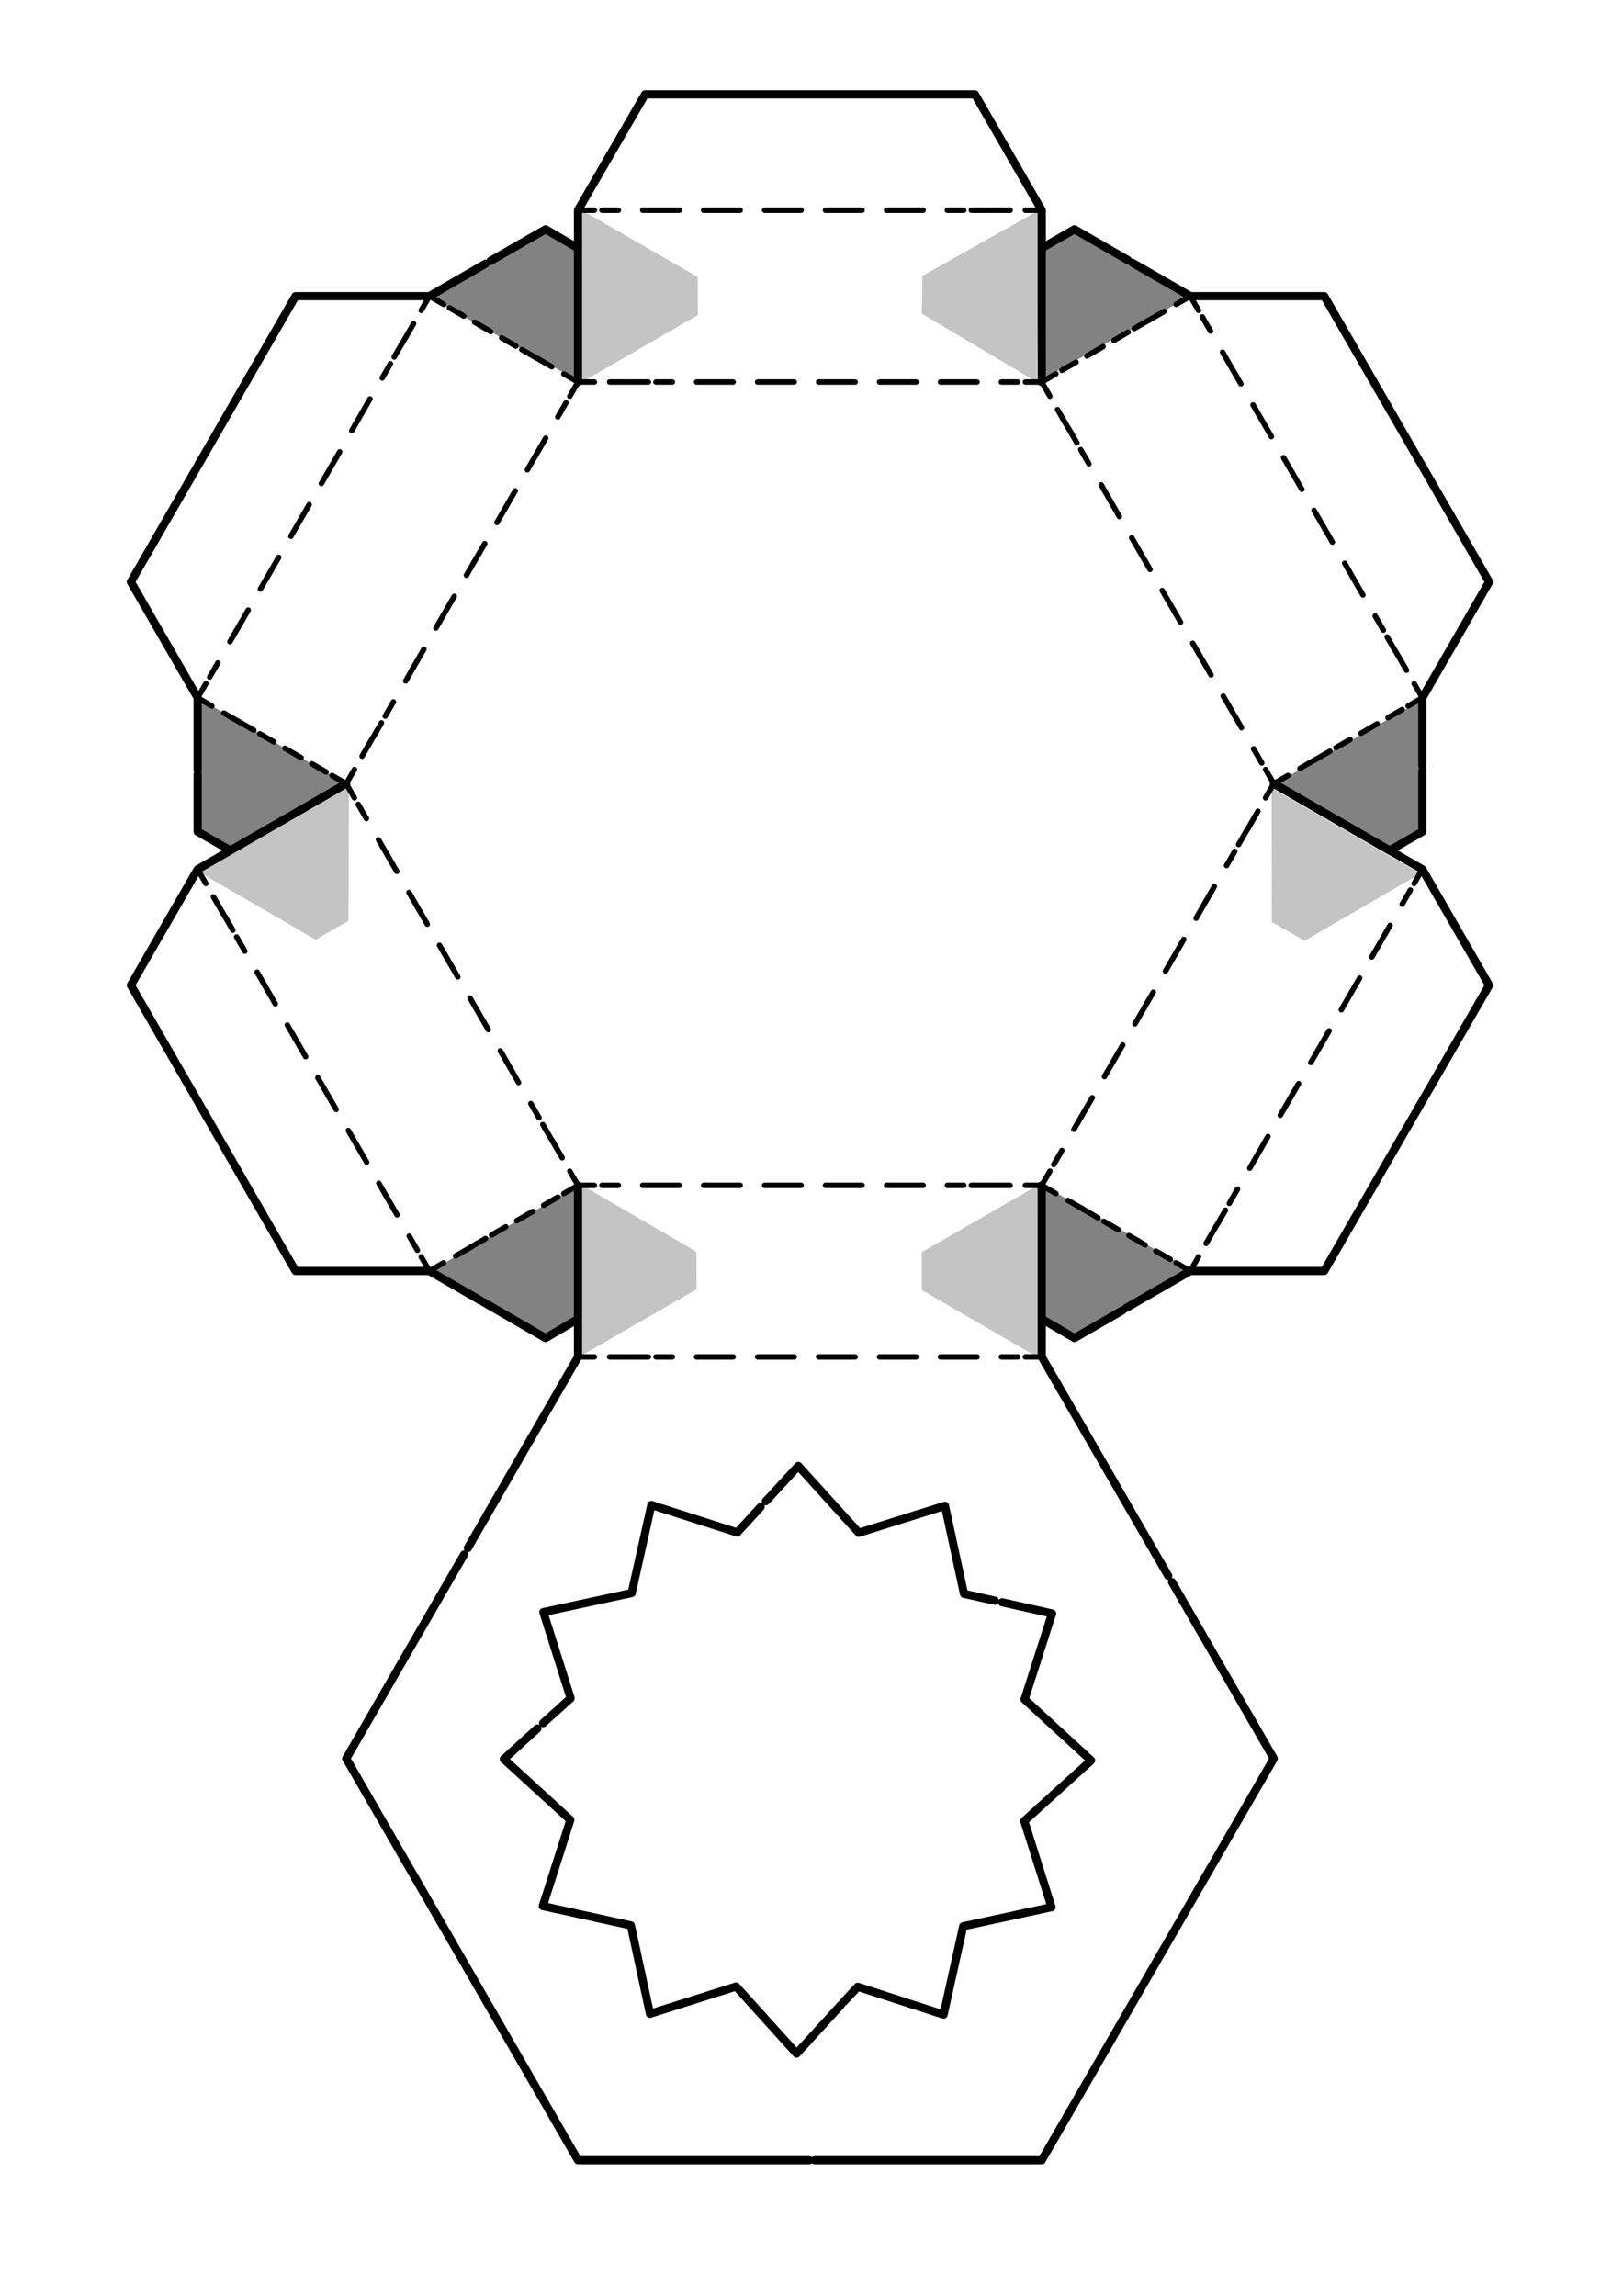 <svg xmlns="http://www.w3.org/2000/svg" xml:space="preserve" id="Layer_1" x="0" y="0" style="enable-background:new 0 0 595.3 841.9" version="1.1" viewBox="0 0 595.3 841.9">
  <style>
    .st0{fill:#828282}.st1{fill:#c4c4c4}.st2{stroke-width:2;stroke-dasharray:6.003}.st2,.st3{fill:none;stroke:#000;stroke-linecap:round;stroke-linejoin:round}.st3,.st4,.st5{stroke-width:2}.st4{fill:none;stroke:#000;stroke-linecap:round;stroke-linejoin:round;stroke-dasharray:.311,.207}.st5{stroke-dasharray:6.855,4.57}.st5,.st6,.st7{fill:none;stroke:#000;stroke-linecap:round;stroke-linejoin:round}.st6{stroke-width:2;stroke-dasharray:.907,.605}.st7{stroke-dasharray:13.412,8.941}.st7,.st8,.st9{stroke-width:2}.st8{fill:none;stroke:#000;stroke-linecap:round;stroke-linejoin:round;stroke-dasharray:13.412,8.941,13.412,8.941}.st9{stroke-dasharray:.29,.193}.st10,.st11,.st9{fill:none;stroke:#000;stroke-linecap:round;stroke-linejoin:round}.st10{stroke-width:2;stroke-dasharray:6.876,4.584}.st11{stroke-dasharray:13.406,8.938}.st11,.st12,.st13{stroke-width:2}.st12{fill:none;stroke:#000;stroke-linecap:round;stroke-linejoin:round;stroke-dasharray:13.406,8.938,13.406,8.938}.st13{stroke-dasharray:.907,.604}.st13,.st14,.st15{fill:none;stroke:#000;stroke-linecap:round;stroke-linejoin:round}.st14{stroke-width:2;stroke-dasharray:6}.st15{stroke-dasharray:.943,.629}.st15,.st16,.st17{stroke-width:2}.st16{fill:none;stroke:#000;stroke-linecap:round;stroke-linejoin:round;stroke-dasharray:13.411,8.941}.st17{stroke-dasharray:13.411,8.941,13.411,8.941}.st17,.st18,.st19{fill:none;stroke:#000;stroke-linecap:round;stroke-linejoin:round}.st18{stroke-width:2;stroke-dasharray:6.855,4.57}.st19{stroke-width:3}
  </style>
  <g id="glue">s
    <path d="M72.5 305v-49.1l54.5 31.5-42.5 24.5zm127.3 186.1-42.6-24.5 54.4-31.6.1 49.1z" class="st0"/>
    <path d="M115.8 344.6 73.4 320l54.6-31.3-.2 49zm139.7 128.2-42.6 24.5.1-62.9 42.4 24.6z" class="st1"/>
    <path d="m383.2 484-.2-49.1 54.6 31.3-42.4 24.7z" class="st0"/>
    <path d="m338.1 459.2 42.6-24.5-.1 63-42.5-24.6z" class="st1"/>
    <path d="M509.5 312.5 467 287.8l54.7-31.2-.2 49zM393.7 83.9l42.3 25-54.9 30.9.6-49.1z" class="st0"/>
    <path d="m466.5 338.1-.1-49.1 54.5 31.4-42.4 24.6zM338.3 101.2l42.8-24.1-.8 63-42.2-25.1z" class="st1"/>
    <path d="m211.6 90.7.6 49-54.9-30.8 42.2-25z" class="st0"/>
    <path d="m256 115.5-42.5 24.6-.1-63 42.5 24.5z" class="st1"/>
  </g>
  <g id="fold">
    <g>
      <path d="m382.1 434.7 5.2 3" class="st2"/>
      <path d="m391.7 440.2 5.2 3" class="st3"/>
      <path d="m397.1 443.3.3.2" class="st4"/>
      <path d="m397.5 443.6 5.2 3m2.2 1.3 5.2 3" class="st3"/>
      <path d="m414.1 453.1 7.9 4.6" class="st5"/>
      <path d="m424 458.8 5.2 3" class="st3"/>
      <path d="m431.4 463.1 5.2 3" class="st2"/>
    </g>
    <g>
      <path d="m436.6 466.1 3-5.2" class="st2"/>
      <path d="m442.4 456 3-5.2" class="st3"/>
      <path d="m445.7 450.3.6-1.1" class="st6"/>
      <path d="m446.5 449 3-5.2m1.4-2.5 3-5.2" class="st3"/>
      <path d="m458.4 428.4 8.9-15.5" class="st7"/>
      <path d="m469.6 409 42.5-73.5" class="st8"/>
      <path d="m514.3 331.6 3-5.2" class="st3"/>
      <path d="m518.7 324 3-5.2" class="st2"/>
    </g>
    <g>
      <path d="m467.2 287.4-3 5.2" class="st2"/>
      <path d="m461.4 297.5-3 5.2" class="st3"/>
      <path d="m458.1 303.2-.6 1.1" class="st6"/>
      <path d="m457.3 304.5-3 5.2m-1.4 2.5-3 5.2" class="st3"/>
      <path d="m445.4 325.1-8.9 15.5" class="st7"/>
      <path d="M434.2 344.5 391.7 418" class="st8"/>
      <path d="m389.5 421.9-3 5.2" class="st3"/>
      <path d="m385.1 429.5-3 5.2" class="st2"/>
    </g>
    <g>
      <path d="m212 140.1-5.2-3" class="st2"/>
      <path d="m202.4 134.5-5.2-3" class="st3"/>
      <path d="m197 131.4-.3-.2" class="st9"/>
      <path d="m196.6 131.2-5.2-3m-2.2-1.3-5.2-3" class="st3"/>
      <path d="m180 121.6-7.9-4.6" class="st10"/>
      <path d="m170.1 115.9-5.2-3" class="st3"/>
      <path d="m162.7 111.6-5.2-3" class="st2"/>
    </g>
    <g>
      <path d="m157.5 108.6-3 5.2" class="st2"/>
      <path d="m151.7 118.7-3 5.2" class="st3"/>
      <path d="m148.4 124.4-.6 1.1" class="st6"/>
      <path d="m147.6 125.7-3 5.2m-1.4 2.5-3 5.2" class="st3"/>
      <path d="m135.7 146.3-8.9 15.5" class="st11"/>
      <path d="m124.6 165.7-42.5 73.5" class="st12"/>
      <path d="m79.9 243.1-3 5.2" class="st3"/>
      <path d="m75.5 250.7-3 5.2" class="st2"/>
    </g>
    <g>
      <path d="m72.5 255.9 5.2 3" class="st2"/>
      <path d="m82.1 261.5 5.2 3" class="st3"/>
      <path d="m87.5 264.6.3.2" class="st9"/>
      <path d="m87.9 264.8 5.2 3m2.2 1.3 5.2 3" class="st3"/>
      <path d="m104.5 274.4 7.9 4.6" class="st10"/>
      <path d="m114.4 280.1 5.2 3" class="st3"/>
      <path d="m121.8 284.4 5.2 3" class="st2"/>
    </g>
    <g>
      <path d="m127 287.4 3-5.2" class="st2"/>
      <path d="m132.8 277.3 3-5.2" class="st3"/>
      <path d="m136.1 271.6.6-1.1" class="st13"/>
      <path d="m136.9 270.3 3-5.2m1.4-2.5 3-5.2" class="st3"/>
      <path d="m148.8 249.7 8.9-15.5" class="st11"/>
      <path d="m159.9 230.3 42.5-73.5" class="st12"/>
      <path d="m204.6 152.9 3-5.2" class="st3"/>
      <path d="m209 145.3 3-5.2" class="st2"/>
    </g>
    <g>
      <path d="M382.1 77.1h-6" class="st14"/>
      <path d="M370.5 77.1h-6" class="st3"/>
      <path d="M363.9 77.1h-1.3" class="st15"/>
      <path d="M362.3 77.1h-6m-2.8 0h-6" class="st3"/>
      <path d="M338.6 77.1h-17.9" class="st16"/>
      <path d="M316.2 77.1h-84.9" class="st17"/>
      <path d="M226.8 77.1h-6" class="st3"/>
      <path d="M218 77.1h-6" class="st14"/>
    </g>
    <g>
      <path d="M212 140.1h6" class="st14"/>
      <path d="M223.6 140.1h6" class="st3"/>
      <path d="M230.2 140.1h1.3" class="st15"/>
      <path d="M231.8 140.1h6m2.8 0h6" class="st3"/>
      <path d="M255.5 140.1h17.9" class="st16"/>
      <path d="M277.9 140.1h84.9" class="st17"/>
      <path d="M367.3 140.1h6" class="st3"/>
      <path d="M376.1 140.1h6" class="st14"/>
    </g>
    <g>
      <path d="M212 497.6h6" class="st14"/>
      <path d="M223.6 497.6h6" class="st3"/>
      <path d="M230.2 497.6h1.3" class="st15"/>
      <path d="M231.8 497.6h6m2.8 0h6" class="st3"/>
      <path d="M255.5 497.6h17.9" class="st16"/>
      <path d="M277.9 497.6h84.9" class="st17"/>
      <path d="M367.3 497.6h6" class="st3"/>
      <path d="M376.1 497.6h6" class="st14"/>
    </g>
    <g>
      <path d="M382.1 434.7h-6" class="st14"/>
      <path d="M370.5 434.7h-6" class="st3"/>
      <path d="M363.9 434.7h-1.3" class="st15"/>
      <path d="M362.3 434.7h-6m-2.8 0h-6" class="st3"/>
      <path d="M338.6 434.7h-17.9" class="st16"/>
      <path d="M316.2 434.7h-84.9" class="st17"/>
      <path d="M226.8 434.7h-6" class="st3"/>
      <path d="M218 434.7h-6" class="st14"/>
    </g>
    <g>
      <path d="m72.5 318.8 3 5.2" class="st2"/>
      <path d="m78.3 328.9 3 5.2" class="st3"/>
      <path d="m81.6 334.6.6 1.1" class="st6"/>
      <path d="m82.4 335.9 3 5.2m1.4 2.5 3 5.2" class="st3"/>
      <path d="m94.3 356.5 8.9 15.5" class="st11"/>
      <path d="m105.4 375.9 42.5 73.5" class="st12"/>
      <path d="m150.1 453.3 3 5.2" class="st3"/>
      <path d="m154.5 460.9 3 5.2" class="st2"/>
    </g>
    <g>
      <path d="m157.5 466.1 5.2-3" class="st2"/>
      <path d="m167.1 460.6 5.2-3" class="st3"/>
      <path d="m172.5 457.5.3-.2" class="st4"/>
      <path d="m172.9 457.2 5.2-3m2.2-1.3 5.2-3" class="st3"/>
      <path d="m189.5 447.7 7.9-4.6" class="st18"/>
      <path d="m199.4 442 5.2-3" class="st3"/>
      <path d="m206.8 437.7 5.2-3" class="st2"/>
    </g>
    <g>
      <path d="m212 434.7-3-5.2" class="st2"/>
      <path d="m206.2 424.6-3-5.2" class="st3"/>
      <path d="m202.9 418.9-.6-1.1" class="st6"/>
      <path d="m202.1 417.6-3-5.2m-1.4-2.5-3-5.2" class="st3"/>
      <path d="m190.2 397-8.9-15.5" class="st11"/>
      <path d="m179.1 377.6-42.5-73.5" class="st12"/>
      <path d="m134.4 300.2-3-5.2" class="st3"/>
      <path d="m130 292.6-3-5.2" class="st2"/>
    </g>
    <g>
      <path d="m467.2 287.4 5.2-3" class="st2"/>
      <path d="m476.8 281.8 5.2-3" class="st3"/>
      <path d="m482.2 278.7.3-.2" class="st9"/>
      <path d="m482.6 278.5 5.2-3m2.2-1.3 5.2-3" class="st3"/>
      <path d="m499.2 268.9 7.9-4.6" class="st10"/>
      <path d="m509.1 263.2 5.2-3" class="st3"/>
      <path d="m516.5 258.9 5.2-3" class="st2"/>
    </g>
    <g>
      <path d="m521.7 255.9-3-5.2" class="st2"/>
      <path d="m515.9 245.8-3-5.2" class="st3"/>
      <path d="m512.6 240.1-.6-1.1" class="st6"/>
      <path d="m511.8 238.8-3-5.2m-1.4-2.5-3-5.2" class="st3"/>
      <path d="m499.9 218.2-8.9-15.5" class="st7"/>
      <path d="m488.7 198.8-42.5-73.5" class="st8"/>
      <path d="m444 121.4-3-5.2" class="st3"/>
      <path d="m439.6 113.8-3-5.2" class="st2"/>
    </g>
    <g>
      <path d="m436.6 108.6-5.2 3" class="st2"/>
      <path d="m427 114.2-5.2 3" class="st3"/>
      <path d="m421.6 117.3-.3.2" class="st9"/>
      <path d="m421.2 117.5-5.2 3m-2.2 1.3-5.2 3" class="st3"/>
      <path d="m404.6 127.1-7.9 4.6" class="st10"/>
      <path d="m394.7 132.8-5.2 3" class="st3"/>
      <path d="m387.3 137.1-5.2 3" class="st2"/>
    </g>
    <g>
      <path d="m382.1 140.1 3 5.2" class="st2"/>
      <path d="m387.9 150.2 3 5.2" class="st3"/>
      <path d="m391.2 155.9.6 1.1" class="st6"/>
      <path d="m392 157.2 3 5.2m1.4 2.5 3 5.2" class="st3"/>
      <path d="m403.9 177.8 8.9 15.5" class="st7"/>
      <path d="m415.1 197.2 42.5 73.5" class="st8"/>
      <path d="m459.8 274.6 3 5.2" class="st3"/>
      <path d="m464.2 282.2 3 5.2" class="st2"/>
    </g>
  </g>
  <g>
    <path d="m197.1 633.9-12.3 11.2 24.4 22.3-10.1 31.6 32.3 7.1 7 32.4 31.6-10 22.2 24.6 16.3-17.9M279 552.6l-8.6 9.4-31.5-10.1-7.2 32.3-32.4 7 10 31.6-10.1 9.1M364.9 587l-11.3-2.5-7-32.3-31.6 9.9-22.2-24.5-9 9.8-.9 1-2 2.1M309.6 734l5-5.4 31.5 10.2 7.2-32.4 32.4-7-10-31.6 24.5-22.2-24.4-22.4 10.1-31.5-18.3-4.1" class="st19"/>
    <path d="m413.2 479.6 23.4-13.5h49.1l60.5-104.8-24.5-42.5-54.5-31.4" class="st19"/>
    <path d="m428.5 577.9-46.4-80.3v-62.9 49l12 7 17.7-10.2" class="st19"/>
    <path d="M298.8 792.2h83.3l85.1-147.3-37.3-64.7" class="st19"/>
    <path d="M170.2 570.1 127 644.9l85 147.3h84.8" class="st19"/>
    <path d="m177.3 477.5 22.8 13.2 11.9-7v-49 62.9l-40.4 70.1" class="st19"/>
    <path d="M72.5 284v21l12 6.9 42.5-24.5-54.5 31.4L48 361.3l60.4 104.8h49.1l18.7 10.8" class="st19"/>
    <path d="m178.1 96.7-20.6 11.9h-49.1L48 213.4l24.5 42.5v26.7" class="st19"/>
    <path d="m413.7 95.4-19.6-11.3-12 6.9v49.1-63l-24.5-42.5h-121L212 77.1v63V91l-11.9-6.9-20.2 11.6" class="st19"/>
    <path d="M521.7 280.8v-24.9l24.5-42.5-60.5-104.8h-49.1l-21.2-12.2" class="st19"/>
    <path d="m467.2 287.4 42.5 24.5 12-6.9v-22.3" class="st19"/>
  </g>
</svg>